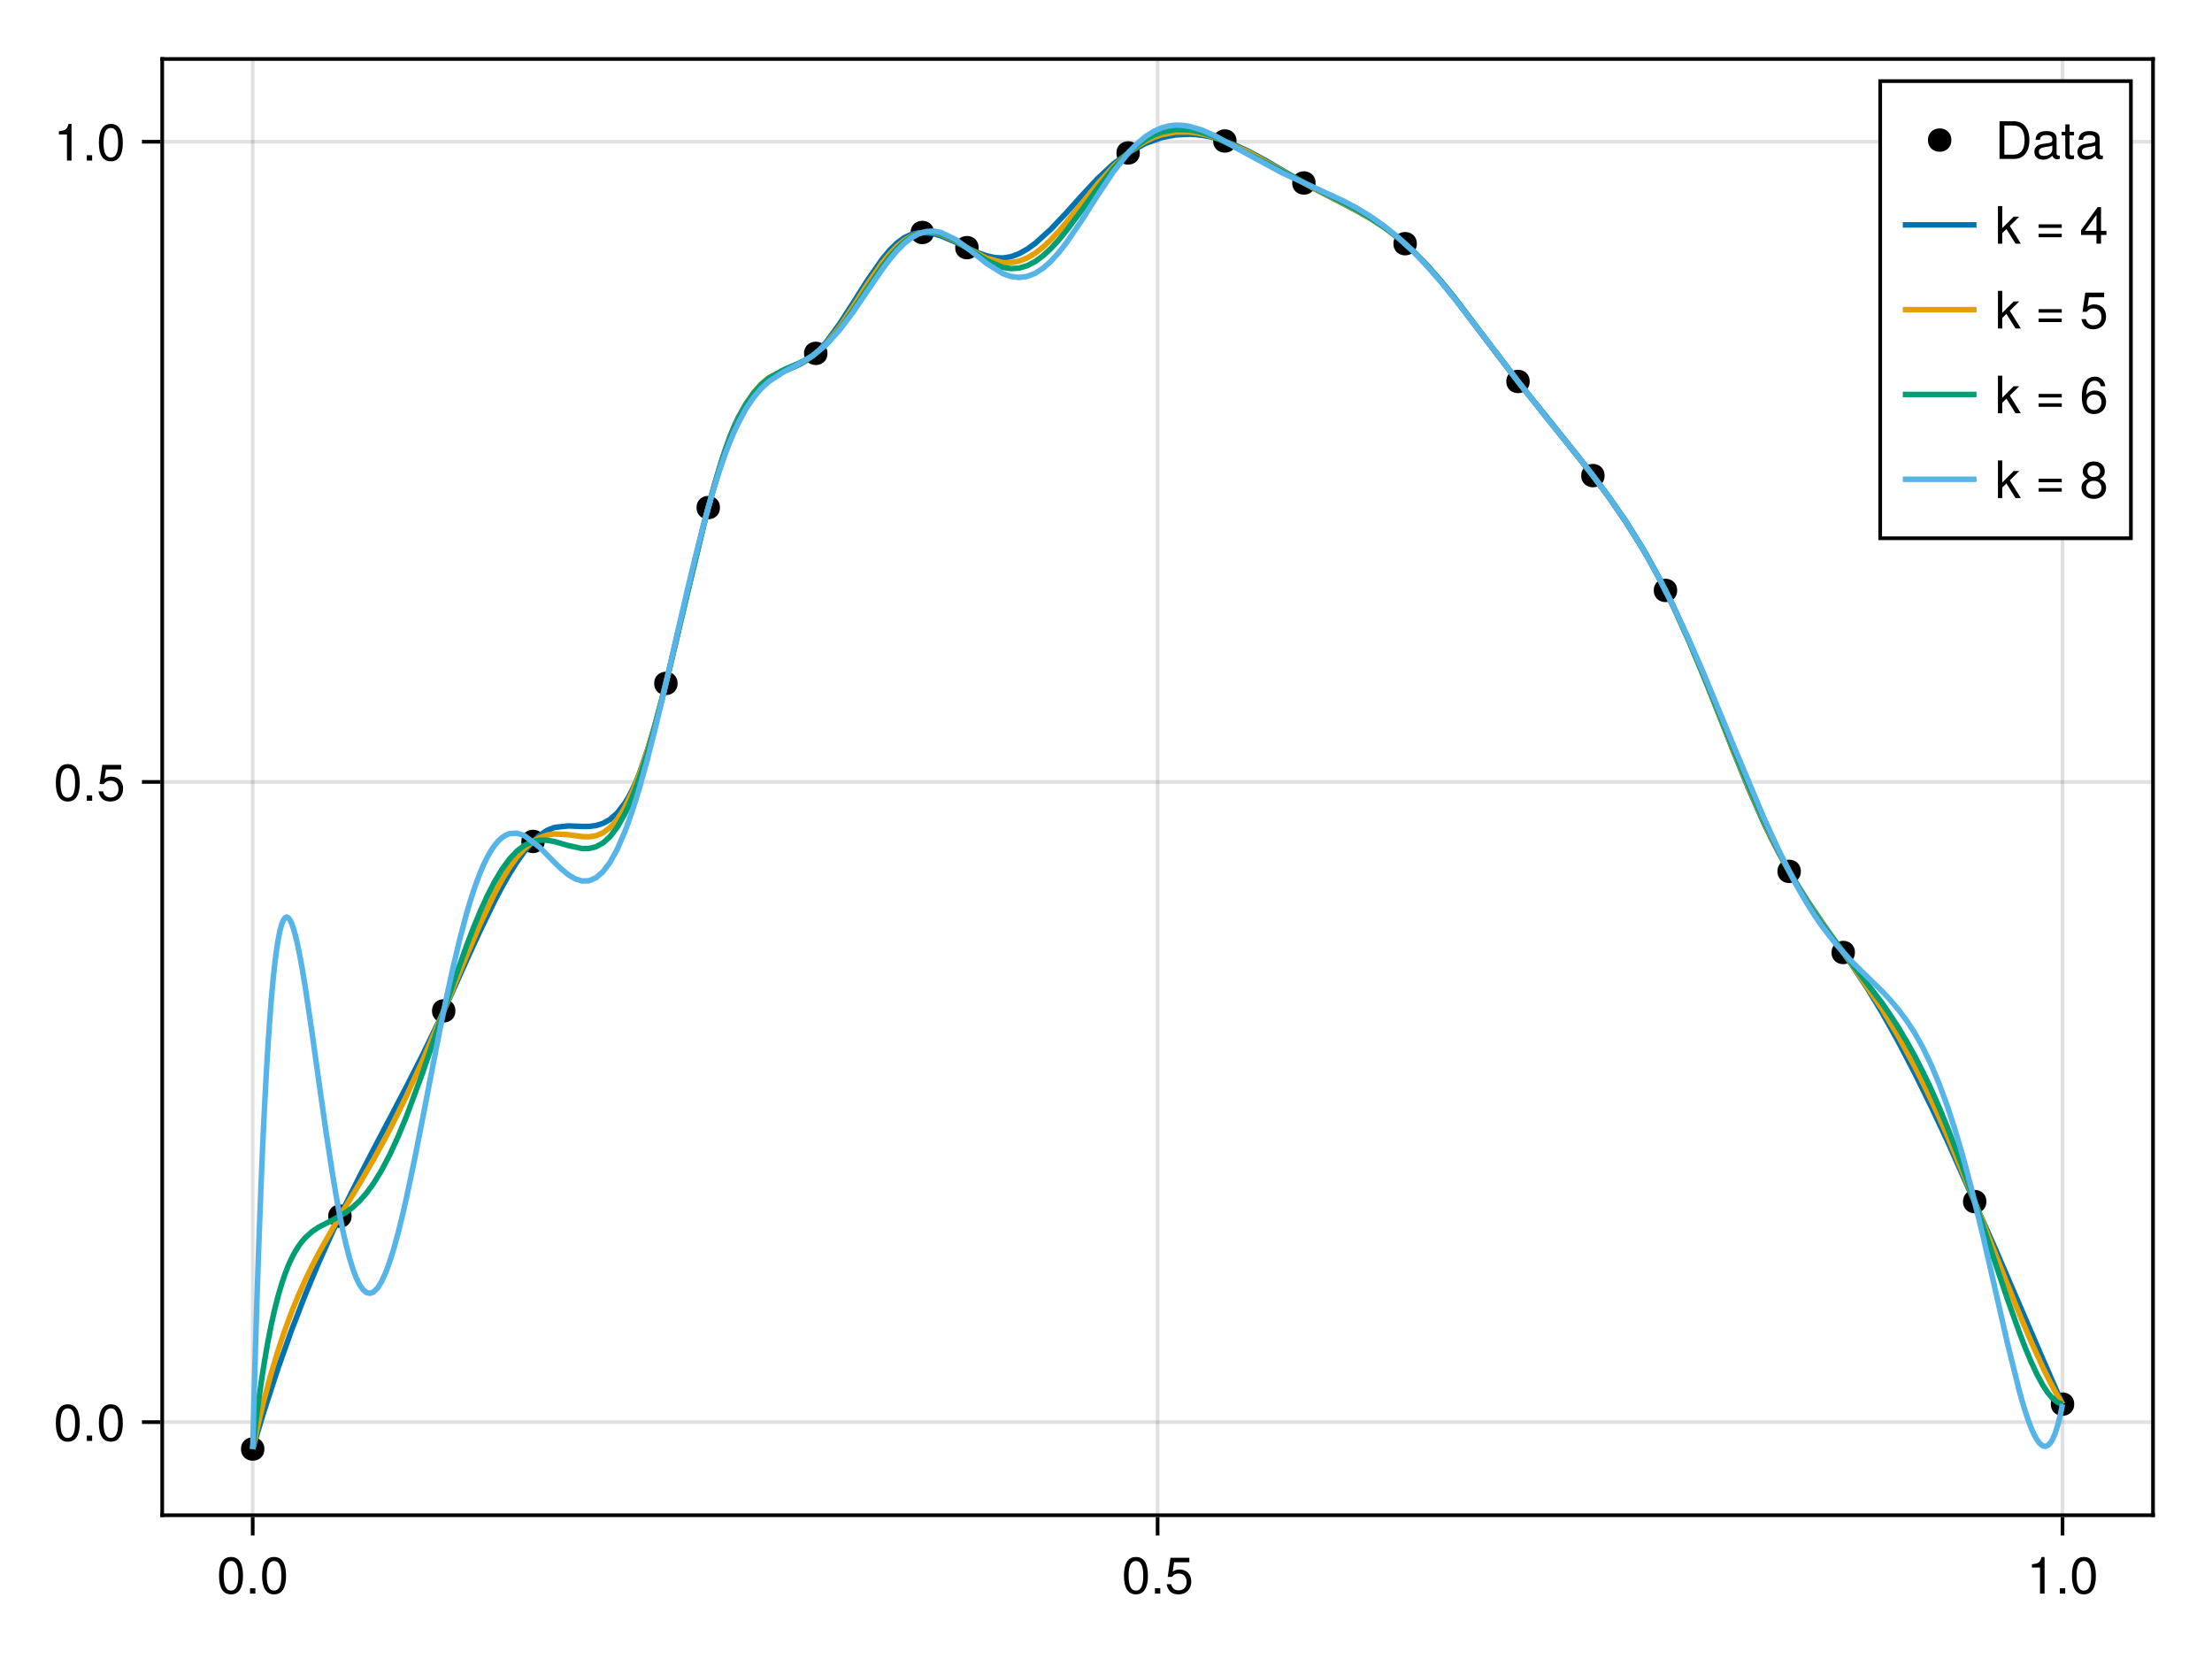<?xml version="1.0" encoding="UTF-8"?>
<svg xmlns="http://www.w3.org/2000/svg" xmlns:xlink="http://www.w3.org/1999/xlink" width="1200" height="900" viewBox="0 0 1200 900">
<defs>
<g>
<g id="glyph-0-0-2367c599">
<path d="M 14.203 -9.547 C 14.203 -3.031 11.906 0.422 7.703 0.422 C 3.438 0.422 1.203 -3.031 1.203 -9.719 C 1.203 -16.375 3.422 -19.859 7.703 -19.859 C 12.016 -19.859 14.203 -16.438 14.203 -9.547 Z M 11.672 -9.766 C 11.672 -15.094 10.359 -17.672 7.703 -17.672 C 5.047 -17.672 3.719 -15.125 3.719 -9.688 C 3.719 -4.25 5.047 -1.625 7.641 -1.625 C 10.391 -1.625 11.672 -4.141 11.672 -9.766 Z M 11.672 -9.766 "/>
</g>
<g id="glyph-1-0-2367c599">
<path d="M 5.344 0 C 5.344 0 2.438 0 2.438 0 C 2.438 0 2.438 -2.906 2.438 -2.906 C 2.438 -2.906 5.344 -2.906 5.344 -2.906 C 5.344 -2.906 5.344 0 5.344 0 Z M 5.344 0 "/>
</g>
<g id="glyph-2-0-2367c599">
<path d="M 14.203 -9.547 C 14.203 -3.031 11.906 0.422 7.703 0.422 C 3.438 0.422 1.203 -3.031 1.203 -9.719 C 1.203 -16.375 3.422 -19.859 7.703 -19.859 C 12.016 -19.859 14.203 -16.438 14.203 -9.547 Z M 11.672 -9.766 C 11.672 -15.094 10.359 -17.672 7.703 -17.672 C 5.047 -17.672 3.719 -15.125 3.719 -9.688 C 3.719 -4.25 5.047 -1.625 7.641 -1.625 C 10.391 -1.625 11.672 -4.141 11.672 -9.766 Z M 11.672 -9.766 "/>
</g>
<g id="glyph-3-0-2367c599">
<path d="M 5.344 0 C 5.344 0 2.438 0 2.438 0 C 2.438 0 2.438 -2.906 2.438 -2.906 C 2.438 -2.906 5.344 -2.906 5.344 -2.906 C 5.344 -2.906 5.344 0 5.344 0 Z M 5.344 0 "/>
</g>
<g id="glyph-3-1-2367c599">
<path d="M 14.359 -6.578 C 14.359 -2.375 11.562 0.422 7.562 0.422 C 4.031 0.422 1.797 -1.141 0.984 -5.094 C 0.984 -5.094 3.438 -5.094 3.438 -5.094 C 4.031 -2.859 5.344 -1.766 7.5 -1.766 C 10.188 -1.766 11.844 -3.391 11.844 -6.25 C 11.844 -9.188 10.156 -10.891 7.5 -10.891 C 5.969 -10.891 5.016 -10.422 3.859 -9.047 C 3.859 -9.047 1.594 -9.047 1.594 -9.047 C 1.594 -9.047 3.078 -19.438 3.078 -19.438 C 3.078 -19.438 13.328 -19.438 13.328 -19.438 C 13.328 -19.438 13.328 -17 13.328 -17 C 13.328 -17 5.062 -17 5.062 -17 C 5.062 -17 4.281 -11.875 4.281 -11.875 C 5.438 -12.719 6.547 -13.078 7.953 -13.078 C 11.766 -13.078 14.359 -10.5 14.359 -6.578 Z M 14.359 -6.578 "/>
</g>
<g id="glyph-3-2-2367c599">
<path d="M 9.719 0 C 9.719 0 7.25 0 7.25 0 C 7.25 0 7.25 -14.141 7.25 -14.141 C 7.25 -14.141 2.859 -14.141 2.859 -14.141 C 2.859 -14.141 2.859 -15.906 2.859 -15.906 C 6.656 -16.375 7.219 -16.797 8.094 -19.859 C 8.094 -19.859 9.719 -19.859 9.719 -19.859 C 9.719 -19.859 9.719 0 9.719 0 Z M 9.719 0 "/>
</g>
<g id="glyph-3-3-2367c599">
<path d="M 14.203 -9.547 C 14.203 -3.031 11.906 0.422 7.703 0.422 C 3.438 0.422 1.203 -3.031 1.203 -9.719 C 1.203 -16.375 3.422 -19.859 7.703 -19.859 C 12.016 -19.859 14.203 -16.438 14.203 -9.547 Z M 11.672 -9.766 C 11.672 -15.094 10.359 -17.672 7.703 -17.672 C 5.047 -17.672 3.719 -15.125 3.719 -9.688 C 3.719 -4.25 5.047 -1.625 7.641 -1.625 C 10.391 -1.625 11.672 -4.141 11.672 -9.766 Z M 11.672 -9.766 "/>
</g>
<g id="glyph-3-4-2367c599">
<path d="M 14.062 0 C 14.062 0 11.172 0 11.172 0 C 11.172 0 6.219 -7.953 6.219 -7.953 C 6.219 -7.953 3.953 -5.719 3.953 -5.719 C 3.953 -5.719 3.953 0 3.953 0 C 3.953 0 1.625 0 1.625 0 C 1.625 0 1.625 -20.406 1.625 -20.406 C 1.625 -20.406 3.953 -20.406 3.953 -20.406 C 3.953 -20.406 3.953 -8.453 3.953 -8.453 C 3.953 -8.453 10.156 -14.672 10.156 -14.672 C 10.156 -14.672 13.156 -14.672 13.156 -14.672 C 13.156 -14.672 8.062 -9.609 8.062 -9.609 C 8.062 -9.609 14.062 0 14.062 0 Z M 14.062 0 "/>
</g>
<g id="glyph-3-5-2367c599">
</g>
<g id="glyph-3-6-2367c599">
<path d="M 14.453 -8.594 C 14.453 -8.594 1.906 -8.594 1.906 -8.594 C 1.906 -8.594 1.906 -10.5 1.906 -10.5 C 1.906 -10.5 14.453 -10.5 14.453 -10.5 C 14.453 -10.5 14.453 -8.594 14.453 -8.594 Z M 14.453 -3.5 C 14.453 -3.5 1.906 -3.5 1.906 -3.5 C 1.906 -3.5 1.906 -5.406 1.906 -5.406 C 1.906 -5.406 14.453 -5.406 14.453 -5.406 C 14.453 -5.406 14.453 -3.5 14.453 -3.5 Z M 14.453 -3.5 "/>
</g>
<g id="glyph-3-7-2367c599">
<path d="M 14.562 -4.766 C 14.562 -4.766 11.625 -4.766 11.625 -4.766 C 11.625 -4.766 11.625 0 11.625 0 C 11.625 0 9.156 0 9.156 0 C 9.156 0 9.156 -4.766 9.156 -4.766 C 9.156 -4.766 0.781 -4.766 0.781 -4.766 C 0.781 -4.766 0.781 -7.359 0.781 -7.359 C 0.781 -7.359 9.797 -19.859 9.797 -19.859 C 9.797 -19.859 11.625 -19.859 11.625 -19.859 C 11.625 -19.859 11.625 -6.969 11.625 -6.969 C 11.625 -6.969 14.562 -6.969 14.562 -6.969 C 14.562 -6.969 14.562 -4.766 14.562 -4.766 Z M 9.156 -6.969 C 9.156 -6.969 9.156 -15.656 9.156 -15.656 C 9.156 -15.656 2.938 -6.969 2.938 -6.969 C 2.938 -6.969 9.156 -6.969 9.156 -6.969 Z M 9.156 -6.969 "/>
</g>
<g id="glyph-3-8-2367c599">
<path d="M 14.359 -6.156 C 14.359 -2.266 11.641 0.422 7.875 0.422 C 3.328 0.422 1.203 -2.859 1.203 -9.047 C 1.203 -15.953 3.703 -19.859 8.312 -19.859 C 11.344 -19.859 13.469 -17.922 13.938 -14.672 C 13.938 -14.672 11.484 -14.672 11.484 -14.672 C 11.094 -16.578 9.891 -17.672 8.141 -17.672 C 5.312 -17.672 3.75 -14.984 3.719 -10.141 C 4.781 -11.594 6.328 -12.344 8.281 -12.344 C 11.844 -12.344 14.359 -9.859 14.359 -6.156 Z M 11.844 -5.969 C 11.844 -8.625 10.359 -10.156 7.984 -10.156 C 5.547 -10.156 3.859 -8.562 3.859 -6.109 C 3.859 -3.562 5.594 -1.766 7.891 -1.766 C 10.156 -1.766 11.844 -3.469 11.844 -5.969 Z M 11.844 -5.969 "/>
</g>
<g id="glyph-4-0-2367c599">
<path d="M 14.203 -9.547 C 14.203 -3.031 11.906 0.422 7.703 0.422 C 3.438 0.422 1.203 -3.031 1.203 -9.719 C 1.203 -16.375 3.422 -19.859 7.703 -19.859 C 12.016 -19.859 14.203 -16.438 14.203 -9.547 Z M 11.672 -9.766 C 11.672 -15.094 10.359 -17.672 7.703 -17.672 C 5.047 -17.672 3.719 -15.125 3.719 -9.688 C 3.719 -4.25 5.047 -1.625 7.641 -1.625 C 10.391 -1.625 11.672 -4.141 11.672 -9.766 Z M 11.672 -9.766 "/>
</g>
<g id="glyph-5-0-2367c599">
<path d="M 5.344 0 C 5.344 0 2.438 0 2.438 0 C 2.438 0 2.438 -2.906 2.438 -2.906 C 2.438 -2.906 5.344 -2.906 5.344 -2.906 C 5.344 -2.906 5.344 0 5.344 0 Z M 5.344 0 "/>
</g>
<g id="glyph-6-0-2367c599">
<path d="M 14.203 -9.547 C 14.203 -3.031 11.906 0.422 7.703 0.422 C 3.438 0.422 1.203 -3.031 1.203 -9.719 C 1.203 -16.375 3.422 -19.859 7.703 -19.859 C 12.016 -19.859 14.203 -16.438 14.203 -9.547 Z M 11.672 -9.766 C 11.672 -15.094 10.359 -17.672 7.703 -17.672 C 5.047 -17.672 3.719 -15.125 3.719 -9.688 C 3.719 -4.25 5.047 -1.625 7.641 -1.625 C 10.391 -1.625 11.672 -4.141 11.672 -9.766 Z M 11.672 -9.766 "/>
</g>
<g id="glyph-6-1-2367c599">
<path d="M 14.359 -6.578 C 14.359 -2.375 11.562 0.422 7.562 0.422 C 4.031 0.422 1.797 -1.141 0.984 -5.094 C 0.984 -5.094 3.438 -5.094 3.438 -5.094 C 4.031 -2.859 5.344 -1.766 7.5 -1.766 C 10.188 -1.766 11.844 -3.391 11.844 -6.25 C 11.844 -9.188 10.156 -10.891 7.5 -10.891 C 5.969 -10.891 5.016 -10.422 3.859 -9.047 C 3.859 -9.047 1.594 -9.047 1.594 -9.047 C 1.594 -9.047 3.078 -19.438 3.078 -19.438 C 3.078 -19.438 13.328 -19.438 13.328 -19.438 C 13.328 -19.438 13.328 -17 13.328 -17 C 13.328 -17 5.062 -17 5.062 -17 C 5.062 -17 4.281 -11.875 4.281 -11.875 C 5.438 -12.719 6.547 -13.078 7.953 -13.078 C 11.766 -13.078 14.359 -10.5 14.359 -6.578 Z M 14.359 -6.578 "/>
</g>
<g id="glyph-7-0-2367c599">
<path d="M 5.344 0 C 5.344 0 2.438 0 2.438 0 C 2.438 0 2.438 -2.906 2.438 -2.906 C 2.438 -2.906 5.344 -2.906 5.344 -2.906 C 5.344 -2.906 5.344 0 5.344 0 Z M 5.344 0 "/>
</g>
<g id="glyph-8-0-2367c599">
<path d="M 9.719 0 C 9.719 0 7.25 0 7.25 0 C 7.25 0 7.25 -14.141 7.25 -14.141 C 7.25 -14.141 2.859 -14.141 2.859 -14.141 C 2.859 -14.141 2.859 -15.906 2.859 -15.906 C 6.656 -16.375 7.219 -16.797 8.094 -19.859 C 8.094 -19.859 9.719 -19.859 9.719 -19.859 C 9.719 -19.859 9.719 0 9.719 0 Z M 9.719 0 "/>
</g>
<g id="glyph-8-1-2367c599">
<path d="M 14.203 -9.547 C 14.203 -3.031 11.906 0.422 7.703 0.422 C 3.438 0.422 1.203 -3.031 1.203 -9.719 C 1.203 -16.375 3.422 -19.859 7.703 -19.859 C 12.016 -19.859 14.203 -16.438 14.203 -9.547 Z M 11.672 -9.766 C 11.672 -15.094 10.359 -17.672 7.703 -17.672 C 5.047 -17.672 3.719 -15.125 3.719 -9.688 C 3.719 -4.25 5.047 -1.625 7.641 -1.625 C 10.391 -1.625 11.672 -4.141 11.672 -9.766 Z M 11.672 -9.766 "/>
</g>
<g id="glyph-9-0-2367c599">
<path d="M 5.344 0 C 5.344 0 2.438 0 2.438 0 C 2.438 0 2.438 -2.906 2.438 -2.906 C 2.438 -2.906 5.344 -2.906 5.344 -2.906 C 5.344 -2.906 5.344 0 5.344 0 Z M 5.344 0 "/>
</g>
<g id="glyph-10-0-2367c599">
<path d="M 18.672 -10.219 C 18.672 -3.859 15.516 0 10.359 0 C 10.359 0 2.484 0 2.484 0 C 2.484 0 2.484 -20.406 2.484 -20.406 C 2.484 -20.406 10.359 -20.406 10.359 -20.406 C 15.547 -20.406 18.672 -16.547 18.672 -10.219 Z M 16.078 -10.188 C 16.078 -15.406 13.938 -18.109 9.906 -18.109 C 9.906 -18.109 5.094 -18.109 5.094 -18.109 C 5.094 -18.109 5.094 -2.297 5.094 -2.297 C 5.094 -2.297 9.906 -2.297 9.906 -2.297 C 13.938 -2.297 16.078 -5.047 16.078 -10.188 Z M 16.078 -10.188 "/>
</g>
<g id="glyph-10-1-2367c599">
<path d="M 14.984 -0.062 C 14.219 0.141 13.859 0.203 13.391 0.203 C 12.234 0.203 11.234 -0.609 10.969 -1.734 C 9.688 -0.359 7.875 0.422 5.984 0.422 C 3.031 0.422 1.172 -1.141 1.172 -3.812 C 1.172 -5.594 2.047 -6.922 3.75 -7.609 C 4.641 -7.984 5.156 -8.094 8.453 -8.516 C 10.297 -8.734 10.891 -9.156 10.891 -10.141 C 10.891 -10.141 10.891 -10.75 10.891 -10.75 C 10.891 -12.156 9.719 -12.938 7.609 -12.938 C 5.438 -12.938 4.375 -12.125 4.172 -10.328 C 4.172 -10.328 1.812 -10.328 1.812 -10.328 C 1.953 -13.719 4.141 -15.094 7.703 -15.094 C 11.312 -15.094 13.219 -13.688 13.219 -11.094 C 13.219 -11.094 13.219 -2.906 13.219 -2.906 C 13.219 -2.188 13.656 -1.766 14.469 -1.766 C 14.609 -1.766 14.734 -1.766 14.984 -1.812 C 14.984 -1.812 14.984 -0.062 14.984 -0.062 Z M 10.891 -5.062 C 10.891 -5.062 10.891 -7.25 10.891 -7.25 C 10.109 -6.891 9.609 -6.781 7.141 -6.438 C 4.641 -6.078 3.609 -5.406 3.609 -3.859 C 3.609 -2.266 4.672 -1.625 6.5 -1.625 C 8.766 -1.625 10.891 -2.969 10.891 -5.062 Z M 10.891 -5.062 "/>
</g>
<g id="glyph-10-2-2367c599">
<path d="M 7.109 0 C 6.328 0.141 5.766 0.203 5.203 0.203 C 3.391 0.203 2.375 -0.641 2.375 -2.125 C 2.375 -2.125 2.375 -12.766 2.375 -12.766 C 2.375 -12.766 0.391 -12.766 0.391 -12.766 C 0.391 -12.766 0.391 -14.672 0.391 -14.672 C 0.391 -14.672 2.375 -14.672 2.375 -14.672 C 2.375 -14.672 2.375 -18.703 2.375 -18.703 C 2.375 -18.703 4.703 -18.703 4.703 -18.703 C 4.703 -18.703 4.703 -14.672 4.703 -14.672 C 4.703 -14.672 7.109 -14.672 7.109 -14.672 C 7.109 -14.672 7.109 -12.766 7.109 -12.766 C 7.109 -12.766 4.703 -12.766 4.703 -12.766 C 4.703 -12.766 4.703 -3.156 4.703 -3.156 C 4.703 -2.125 4.984 -1.844 5.984 -1.844 C 6.438 -1.844 6.797 -1.875 7.109 -1.953 C 7.109 -1.953 7.109 0 7.109 0 Z M 7.109 0 "/>
</g>
<g id="glyph-11-0-2367c599">
<path d="M 14.062 0 C 14.062 0 11.172 0 11.172 0 C 11.172 0 6.219 -7.953 6.219 -7.953 C 6.219 -7.953 3.953 -5.719 3.953 -5.719 C 3.953 -5.719 3.953 0 3.953 0 C 3.953 0 1.625 0 1.625 0 C 1.625 0 1.625 -20.406 1.625 -20.406 C 1.625 -20.406 3.953 -20.406 3.953 -20.406 C 3.953 -20.406 3.953 -8.453 3.953 -8.453 C 3.953 -8.453 10.156 -14.672 10.156 -14.672 C 10.156 -14.672 13.156 -14.672 13.156 -14.672 C 13.156 -14.672 8.062 -9.609 8.062 -9.609 C 8.062 -9.609 14.062 0 14.062 0 Z M 14.062 0 "/>
</g>
<g id="glyph-11-1-2367c599">
</g>
<g id="glyph-11-2-2367c599">
<path d="M 14.453 -8.594 C 14.453 -8.594 1.906 -8.594 1.906 -8.594 C 1.906 -8.594 1.906 -10.5 1.906 -10.5 C 1.906 -10.5 14.453 -10.5 14.453 -10.5 C 14.453 -10.5 14.453 -8.594 14.453 -8.594 Z M 14.453 -3.5 C 14.453 -3.5 1.906 -3.5 1.906 -3.5 C 1.906 -3.5 1.906 -5.406 1.906 -5.406 C 1.906 -5.406 14.453 -5.406 14.453 -5.406 C 14.453 -5.406 14.453 -3.5 14.453 -3.5 Z M 14.453 -3.5 "/>
</g>
<g id="glyph-11-3-2367c599">
<path d="M 14.359 -6.578 C 14.359 -2.375 11.562 0.422 7.562 0.422 C 4.031 0.422 1.797 -1.141 0.984 -5.094 C 0.984 -5.094 3.438 -5.094 3.438 -5.094 C 4.031 -2.859 5.344 -1.766 7.5 -1.766 C 10.188 -1.766 11.844 -3.391 11.844 -6.25 C 11.844 -9.188 10.156 -10.891 7.5 -10.891 C 5.969 -10.891 5.016 -10.422 3.859 -9.047 C 3.859 -9.047 1.594 -9.047 1.594 -9.047 C 1.594 -9.047 3.078 -19.438 3.078 -19.438 C 3.078 -19.438 13.328 -19.438 13.328 -19.438 C 13.328 -19.438 13.328 -17 13.328 -17 C 13.328 -17 5.062 -17 5.062 -17 C 5.062 -17 4.281 -11.875 4.281 -11.875 C 5.438 -12.719 6.547 -13.078 7.953 -13.078 C 11.766 -13.078 14.359 -10.5 14.359 -6.578 Z M 14.359 -6.578 "/>
</g>
<g id="glyph-12-0-2367c599">
<path d="M 14.062 0 C 14.062 0 11.172 0 11.172 0 C 11.172 0 6.219 -7.953 6.219 -7.953 C 6.219 -7.953 3.953 -5.719 3.953 -5.719 C 3.953 -5.719 3.953 0 3.953 0 C 3.953 0 1.625 0 1.625 0 C 1.625 0 1.625 -20.406 1.625 -20.406 C 1.625 -20.406 3.953 -20.406 3.953 -20.406 C 3.953 -20.406 3.953 -8.453 3.953 -8.453 C 3.953 -8.453 10.156 -14.672 10.156 -14.672 C 10.156 -14.672 13.156 -14.672 13.156 -14.672 C 13.156 -14.672 8.062 -9.609 8.062 -9.609 C 8.062 -9.609 14.062 0 14.062 0 Z M 14.062 0 "/>
</g>
<g id="glyph-12-1-2367c599">
</g>
<g id="glyph-12-2-2367c599">
<path d="M 14.453 -8.594 C 14.453 -8.594 1.906 -8.594 1.906 -8.594 C 1.906 -8.594 1.906 -10.5 1.906 -10.5 C 1.906 -10.5 14.453 -10.5 14.453 -10.5 C 14.453 -10.5 14.453 -8.594 14.453 -8.594 Z M 14.453 -3.5 C 14.453 -3.5 1.906 -3.5 1.906 -3.5 C 1.906 -3.5 1.906 -5.406 1.906 -5.406 C 1.906 -5.406 14.453 -5.406 14.453 -5.406 C 14.453 -5.406 14.453 -3.5 14.453 -3.5 Z M 14.453 -3.5 "/>
</g>
<g id="glyph-12-3-2367c599">
<path d="M 14.359 -5.594 C 14.359 -1.984 11.625 0.422 7.703 0.422 C 3.781 0.422 1.031 -1.984 1.031 -5.625 C 1.031 -7.812 2.156 -9.359 4.422 -10.438 C 2.406 -11.703 1.734 -12.719 1.734 -14.562 C 1.734 -17.672 4.203 -19.859 7.703 -19.859 C 11.234 -19.859 13.656 -17.672 13.656 -14.562 C 13.656 -12.688 12.984 -11.672 10.953 -10.438 C 13.25 -9.359 14.359 -7.812 14.359 -5.594 Z M 11.141 -14.5 C 11.141 -16.438 9.797 -17.672 7.703 -17.672 C 5.625 -17.672 4.25 -16.438 4.25 -14.531 C 4.25 -12.656 5.625 -11.422 7.703 -11.422 C 9.766 -11.422 11.141 -12.656 11.141 -14.5 Z M 11.844 -5.578 C 11.844 -7.891 10.156 -9.359 7.703 -9.359 C 5.234 -9.359 3.562 -7.891 3.562 -5.578 C 3.562 -3.25 5.234 -1.766 7.641 -1.766 C 10.156 -1.766 11.844 -3.219 11.844 -5.578 Z M 11.844 -5.578 "/>
</g>
</g>
</defs>
<rect x="-120" y="-90" width="1440" height="1080" fill="rgb(100%, 100%, 100%)" fill-opacity="1"/>
<path fill-rule="nonzero" fill="rgb(100%, 100%, 100%)" fill-opacity="1" d="M 88 822 L 1168 822 L 1168 32 L 88 32 Z M 88 822 "/>
<path fill="none" stroke-width="1" stroke-linecap="butt" stroke-linejoin="miter" stroke="rgb(0%, 0%, 0%)" stroke-opacity="0.12" stroke-miterlimit="2" d="M 68.545 411 L 68.545 16 " transform="matrix(2, 0, 0, 2, 0, 0)"/>
<path fill="none" stroke-width="1" stroke-linecap="butt" stroke-linejoin="miter" stroke="rgb(0%, 0%, 0%)" stroke-opacity="0.12" stroke-miterlimit="2" d="M 314 411 L 314 16 " transform="matrix(2, 0, 0, 2, 0, 0)"/>
<path fill="none" stroke-width="1" stroke-linecap="butt" stroke-linejoin="miter" stroke="rgb(0%, 0%, 0%)" stroke-opacity="0.12" stroke-miterlimit="2" d="M 559.455 411 L 559.455 16 " transform="matrix(2, 0, 0, 2, 0, 0)"/>
<path fill="none" stroke-width="1" stroke-linecap="butt" stroke-linejoin="miter" stroke="rgb(0%, 0%, 0%)" stroke-opacity="0.12" stroke-miterlimit="2" d="M 44 385.746 L 584 385.746 " transform="matrix(2, 0, 0, 2, 0, 0)"/>
<path fill="none" stroke-width="1" stroke-linecap="butt" stroke-linejoin="miter" stroke="rgb(0%, 0%, 0%)" stroke-opacity="0.12" stroke-miterlimit="2" d="M 44 212.096 L 584 212.096 " transform="matrix(2, 0, 0, 2, 0, 0)"/>
<path fill="none" stroke-width="1" stroke-linecap="butt" stroke-linejoin="miter" stroke="rgb(0%, 0%, 0%)" stroke-opacity="0.12" stroke-miterlimit="2" d="M 44 38.445 L 584 38.445 " transform="matrix(2, 0, 0, 2, 0, 0)"/>
<g fill="rgb(0%, 0%, 0%)" fill-opacity="1">
<use xlink:href="#glyph-0-0-2367c599" x="117.631" y="864.516"/>
</g>
<g fill="rgb(0%, 0%, 0%)" fill-opacity="1">
<use xlink:href="#glyph-1-0-2367c599" x="133.199" y="864.516"/>
</g>
<g fill="rgb(0%, 0%, 0%)" fill-opacity="1">
<use xlink:href="#glyph-0-0-2367c599" x="140.983" y="864.516"/>
</g>
<g fill="rgb(0%, 0%, 0%)" fill-opacity="1">
<use xlink:href="#glyph-2-0-2367c599" x="608.54" y="864.516"/>
</g>
<g fill="rgb(0%, 0%, 0%)" fill-opacity="1">
<use xlink:href="#glyph-3-0-2367c599" x="624.108" y="864.516"/>
</g>
<g fill="rgb(0%, 0%, 0%)" fill-opacity="1">
<use xlink:href="#glyph-3-1-2367c599" x="631.892" y="864.516"/>
</g>
<g fill="rgb(0%, 0%, 0%)" fill-opacity="1">
<use xlink:href="#glyph-3-2-2367c599" x="1099.449" y="864.516"/>
</g>
<g fill="rgb(0%, 0%, 0%)" fill-opacity="1">
<use xlink:href="#glyph-3-0-2367c599" x="1115.017" y="864.516"/>
</g>
<g fill="rgb(0%, 0%, 0%)" fill-opacity="1">
<use xlink:href="#glyph-3-3-2367c599" x="1122.801" y="864.516"/>
</g>
<g fill="rgb(0%, 0%, 0%)" fill-opacity="1">
<use xlink:href="#glyph-4-0-2367c599" x="29.08" y="781.697"/>
</g>
<g fill="rgb(0%, 0%, 0%)" fill-opacity="1">
<use xlink:href="#glyph-5-0-2367c599" x="44.648" y="781.697"/>
</g>
<g fill="rgb(0%, 0%, 0%)" fill-opacity="1">
<use xlink:href="#glyph-4-0-2367c599" x="52.432" y="781.697"/>
</g>
<g fill="rgb(0%, 0%, 0%)" fill-opacity="1">
<use xlink:href="#glyph-6-0-2367c599" x="29.08" y="434.396"/>
</g>
<g fill="rgb(0%, 0%, 0%)" fill-opacity="1">
<use xlink:href="#glyph-7-0-2367c599" x="44.648" y="434.396"/>
</g>
<g fill="rgb(0%, 0%, 0%)" fill-opacity="1">
<use xlink:href="#glyph-6-1-2367c599" x="52.432" y="434.396"/>
</g>
<g fill="rgb(0%, 0%, 0%)" fill-opacity="1">
<use xlink:href="#glyph-8-0-2367c599" x="29.08" y="87.095"/>
</g>
<g fill="rgb(0%, 0%, 0%)" fill-opacity="1">
<use xlink:href="#glyph-9-0-2367c599" x="44.648" y="87.095"/>
</g>
<g fill="rgb(0%, 0%, 0%)" fill-opacity="1">
<use xlink:href="#glyph-8-1-2367c599" x="52.432" y="87.095"/>
</g>
<path fill-rule="nonzero" fill="rgb(0%, 0%, 0%)" fill-opacity="1" d="M 143.438 786.09 C 143.438 777.633 130.746 777.633 130.746 786.09 C 130.746 794.551 143.438 794.551 143.438 786.09 Z M 143.438 786.09 "/>
<path fill-rule="nonzero" fill="rgb(0%, 0%, 0%)" fill-opacity="1" d="M 190.746 659.766 C 190.746 651.305 178.059 651.305 178.059 659.766 C 178.059 668.223 190.746 668.223 190.746 659.766 Z M 190.746 659.766 "/>
<path fill-rule="nonzero" fill="rgb(0%, 0%, 0%)" fill-opacity="1" d="M 247.051 548.398 C 247.051 539.938 234.363 539.938 234.363 548.398 C 234.363 556.859 247.051 556.859 247.051 548.398 Z M 247.051 548.398 "/>
<path fill-rule="nonzero" fill="rgb(0%, 0%, 0%)" fill-opacity="1" d="M 295.52 456.473 C 295.52 448.012 282.828 448.012 282.828 456.473 C 282.828 464.934 295.52 464.934 295.52 456.473 Z M 295.52 456.473 "/>
<path fill-rule="nonzero" fill="rgb(0%, 0%, 0%)" fill-opacity="1" d="M 367.59 370.742 C 367.59 362.285 354.898 362.285 354.898 370.742 C 354.898 379.203 367.59 379.203 367.59 370.742 Z M 367.59 370.742 "/>
<path fill-rule="nonzero" fill="rgb(0%, 0%, 0%)" fill-opacity="1" d="M 390.566 275.363 C 390.566 266.906 377.879 266.906 377.879 275.363 C 377.879 283.824 390.566 283.824 390.566 275.363 Z M 390.566 275.363 "/>
<path fill-rule="nonzero" fill="rgb(0%, 0%, 0%)" fill-opacity="1" d="M 448.883 191.699 C 448.883 183.242 436.191 183.242 436.191 191.699 C 436.191 200.16 448.883 200.16 448.883 191.699 Z M 448.883 191.699 "/>
<path fill-rule="nonzero" fill="rgb(0%, 0%, 0%)" fill-opacity="1" d="M 506.691 126.117 C 506.691 117.656 494 117.656 494 126.117 C 494 134.574 506.691 134.574 506.691 126.117 Z M 506.691 126.117 "/>
<path fill-rule="nonzero" fill="rgb(0%, 0%, 0%)" fill-opacity="1" d="M 530.895 134.355 C 530.895 125.895 518.203 125.895 518.203 134.355 C 518.203 142.812 530.895 142.812 530.895 134.355 Z M 530.895 134.355 "/>
<path fill-rule="nonzero" fill="rgb(0%, 0%, 0%)" fill-opacity="1" d="M 618.359 82.973 C 618.359 74.512 605.668 74.512 605.668 82.973 C 605.668 91.43 618.359 91.43 618.359 82.973 Z M 618.359 82.973 "/>
<path fill-rule="nonzero" fill="rgb(0%, 0%, 0%)" fill-opacity="1" d="M 670.809 76.484 C 670.809 68.027 658.121 68.027 658.121 76.484 C 658.121 84.945 670.809 84.945 670.809 76.484 Z M 670.809 76.484 "/>
<path fill-rule="nonzero" fill="rgb(0%, 0%, 0%)" fill-opacity="1" d="M 713.691 99.262 C 713.691 90.805 701.004 90.805 701.004 99.262 C 701.004 107.723 713.691 107.723 713.691 99.262 Z M 713.691 99.262 "/>
<path fill-rule="nonzero" fill="rgb(0%, 0%, 0%)" fill-opacity="1" d="M 768.617 132.203 C 768.617 123.742 755.93 123.742 755.93 132.203 C 755.93 140.664 768.617 140.664 768.617 132.203 Z M 768.617 132.203 "/>
<path fill-rule="nonzero" fill="rgb(0%, 0%, 0%)" fill-opacity="1" d="M 829.848 206.941 C 829.848 198.48 817.16 198.48 817.16 206.941 C 817.16 215.402 829.848 215.402 829.848 206.941 Z M 829.848 206.941 "/>
<path fill-rule="nonzero" fill="rgb(0%, 0%, 0%)" fill-opacity="1" d="M 870.488 258.012 C 870.488 249.551 857.801 249.551 857.801 258.012 C 857.801 266.473 870.488 266.473 870.488 258.012 Z M 870.488 258.012 "/>
<path fill-rule="nonzero" fill="rgb(0%, 0%, 0%)" fill-opacity="1" d="M 909.855 320.301 C 909.855 311.844 897.164 311.844 897.164 320.301 C 897.164 328.762 909.855 328.762 909.855 320.301 Z M 909.855 320.301 "/>
<path fill-rule="nonzero" fill="rgb(0%, 0%, 0%)" fill-opacity="1" d="M 976.953 472.715 C 976.953 464.254 964.262 464.254 964.262 472.715 C 964.262 481.172 976.953 481.172 976.953 472.715 Z M 976.953 472.715 "/>
<path fill-rule="nonzero" fill="rgb(0%, 0%, 0%)" fill-opacity="1" d="M 1006.289 516.73 C 1006.289 508.27 993.598 508.27 993.598 516.73 C 993.598 525.191 1006.289 525.191 1006.289 516.73 Z M 1006.289 516.73 "/>
<path fill-rule="nonzero" fill="rgb(0%, 0%, 0%)" fill-opacity="1" d="M 1077.609 651.852 C 1077.609 643.391 1064.922 643.391 1064.922 651.852 C 1064.922 660.309 1077.609 660.309 1077.609 651.852 Z M 1077.609 651.852 "/>
<path fill-rule="nonzero" fill="rgb(0%, 0%, 0%)" fill-opacity="1" d="M 1125.254 761.742 C 1125.254 753.281 1112.562 753.281 1112.562 761.742 C 1112.562 770.203 1125.254 770.203 1125.254 761.742 Z M 1125.254 761.742 "/>
<path fill="none" stroke-width="1.5" stroke-linecap="butt" stroke-linejoin="miter" stroke="rgb(0%, 44.706%, 69.804%)" stroke-opacity="1" stroke-miterlimit="2" d="M 68.545 393.045 L 69.344 390.299 L 70.143 387.605 L 70.943 384.965 L 71.742 382.377 L 75.436 371.047 L 79.129 360.674 L 82.824 351.139 L 86.518 342.322 L 90.211 334.104 L 93.906 326.361 L 97.6 318.979 L 101.295 311.834 L 105.734 303.391 L 110.174 294.91 L 114.613 286.182 L 119.055 277 L 122.809 268.801 L 126.562 260.449 L 130.316 252.26 L 134.07 244.551 L 136.107 240.68 L 138.146 237.096 L 140.186 233.85 L 142.225 230.992 L 144.264 228.576 L 146.303 226.65 L 148.342 225.268 L 150.381 224.451 L 154.141 224.025 L 157.898 224.176 L 159.779 224.162 L 161.658 223.926 L 163.539 223.346 L 165.418 222.301 L 167.434 220.523 L 169.449 217.922 L 170.457 216.264 L 171.463 214.344 L 172.471 212.143 L 173.479 209.648 L 175.494 203.854 L 177.51 197.137 L 179.525 189.68 L 181.539 181.666 L 186.209 161.955 L 190.879 142.492 L 192.047 137.932 L 193.215 133.562 L 194.381 129.422 L 195.549 125.543 L 196.717 121.965 L 197.883 118.721 L 199.051 115.838 L 200.219 113.305 L 202.293 109.576 L 204.369 106.705 L 206.443 104.539 L 208.518 102.924 L 212.668 100.723 L 216.818 98.867 L 218.637 97.844 L 220.457 96.547 L 222.277 94.873 L 224.096 92.824 L 227.734 87.863 L 231.375 82.227 L 235.342 75.967 L 239.309 70.297 L 241.293 67.908 L 243.277 65.941 L 245.26 64.482 L 247.244 63.564 L 249.24 63.119 L 251.236 63.088 L 253.23 63.398 L 255.227 63.98 L 259.217 65.682 L 263.209 67.625 L 265.416 68.598 L 267.621 69.379 L 269.828 69.873 L 272.035 69.984 L 274.24 69.627 L 276.447 68.797 L 278.652 67.555 L 280.859 65.959 L 285.059 62.162 L 289.256 57.717 L 293.455 53.031 L 297.654 48.52 L 302.02 44.447 L 306.385 41.242 L 310.75 38.881 L 315.115 37.324 L 318.791 36.609 L 322.465 36.414 L 324.303 36.504 L 326.141 36.715 L 327.979 37.043 L 329.814 37.488 L 334.303 39.029 L 338.789 41.098 L 343.275 43.527 L 347.762 46.152 L 355.982 50.92 L 364.201 55.168 L 367.998 57.158 L 371.793 59.322 L 375.59 61.773 L 379.385 64.621 L 383.23 68.025 L 387.076 71.99 L 390.92 76.416 L 394.766 81.188 L 403.385 92.545 L 412.002 103.787 L 419.812 113.502 L 427.623 123.246 L 432.094 129.033 L 436.564 135.109 L 441.035 141.637 L 445.506 148.785 L 447.576 152.355 L 449.646 156.111 L 451.715 160.074 L 453.785 164.258 L 457.924 173.355 L 462.064 183.316 L 466.146 193.598 L 470.227 203.93 L 474.309 213.914 L 478.389 223.146 L 480.371 227.242 L 482.352 231.074 L 484.332 234.672 L 486.314 238.064 L 490.277 244.361 L 494.238 250.207 L 498.301 255.988 L 502.363 261.818 L 506.426 267.957 L 510.488 274.633 L 514.938 282.58 L 519.389 291.113 L 523.838 300.15 L 528.289 309.609 L 541.219 338.734 L 554.148 368.756 L 556.803 374.846 L 559.455 380.871 " transform="matrix(2, 0, 0, 2, 0, 0)"/>
<path fill="none" stroke-width="1.5" stroke-linecap="butt" stroke-linejoin="miter" stroke="rgb(90.196%, 62.353%, 0%)" stroke-opacity="1" stroke-miterlimit="2" d="M 68.545 393.045 L 68.945 391.174 L 69.344 389.348 L 69.744 387.564 L 70.143 385.824 L 70.543 384.123 L 70.943 382.465 L 71.342 380.844 L 71.742 379.262 L 73.588 372.42 L 75.436 366.285 L 77.283 360.771 L 79.129 355.797 L 80.977 351.281 L 82.824 347.154 L 84.67 343.348 L 86.518 339.797 L 90.211 333.234 L 93.906 327.055 L 97.6 320.918 L 101.295 314.562 L 105.734 306.379 L 110.174 297.432 L 114.613 287.701 L 119.055 277.322 L 122.809 268.25 L 126.562 259.186 L 130.316 250.471 L 134.07 242.533 L 136.107 238.723 L 138.146 235.367 L 140.186 232.521 L 142.225 230.219 L 144.264 228.465 L 146.303 227.242 L 148.342 226.51 L 150.381 226.199 L 154.141 226.406 L 157.898 226.928 L 159.779 226.979 L 161.658 226.686 L 163.539 225.9 L 165.418 224.502 L 166.426 223.467 L 167.434 222.219 L 168.441 220.748 L 169.449 219.049 L 171.463 214.949 L 173.479 209.914 L 175.494 203.979 L 177.51 197.209 L 179.525 189.713 L 181.539 181.629 L 186.209 161.703 L 190.879 142.373 L 192.047 137.924 L 193.215 133.688 L 194.381 129.684 L 195.549 125.934 L 196.717 122.449 L 197.883 119.24 L 199.051 116.316 L 200.219 113.678 L 202.293 109.686 L 204.369 106.547 L 206.443 104.186 L 208.518 102.48 L 212.668 100.365 L 216.818 98.652 L 218.637 97.686 L 220.457 96.479 L 222.277 94.986 L 224.096 93.186 L 227.734 88.682 L 231.375 83.248 L 235.342 76.996 L 239.309 71.299 L 241.293 68.879 L 243.277 66.832 L 245.26 65.199 L 247.244 64.004 L 249.24 63.256 L 251.236 62.949 L 253.23 63.061 L 255.227 63.545 L 259.217 65.371 L 263.209 67.734 L 267.621 70.033 L 272.035 71.227 L 274.24 71.24 L 276.447 70.818 L 278.652 69.945 L 280.859 68.631 L 282.959 66.996 L 285.059 65.027 L 287.158 62.779 L 289.256 60.324 L 293.455 55.115 L 297.654 49.963 L 302.02 45.135 L 306.385 41.184 L 308.568 39.604 L 310.75 38.303 L 312.934 37.283 L 315.115 36.535 L 318.791 35.848 L 322.465 35.811 L 324.303 36.01 L 326.141 36.34 L 327.979 36.793 L 329.814 37.354 L 338.789 41.32 L 347.762 46.338 L 355.982 50.865 L 364.201 55.094 L 367.998 57.082 L 371.793 59.244 L 375.59 61.717 L 379.385 64.607 L 383.23 68.021 L 387.076 71.938 L 390.92 76.318 L 394.766 81.078 L 403.385 92.443 L 412.002 103.793 L 419.812 113.65 L 427.623 123.336 L 432.094 129.033 L 436.564 135.027 L 441.035 141.496 L 445.506 148.641 L 447.576 152.236 L 449.646 156.045 L 451.715 160.072 L 453.785 164.322 L 457.924 173.463 L 462.064 183.32 L 466.146 193.482 L 470.227 203.705 L 474.309 213.57 L 478.389 222.766 L 480.371 226.928 L 482.352 230.875 L 484.332 234.607 L 486.314 238.127 L 490.277 244.584 L 494.238 250.43 L 502.363 261.67 L 510.488 273.68 L 514.938 281.119 L 519.389 289.342 L 521.613 293.766 L 523.838 298.395 L 526.064 303.227 L 528.289 308.246 L 534.754 323.738 L 541.219 340.053 L 544.451 348.232 L 547.684 356.232 L 550.916 363.879 L 554.148 370.979 L 555.475 373.684 L 556.803 376.246 L 558.129 378.646 L 559.455 380.871 " transform="matrix(2, 0, 0, 2, 0, 0)"/>
<path fill="none" stroke-width="1.5" stroke-linecap="butt" stroke-linejoin="miter" stroke="rgb(0%, 61.961%, 45.098%)" stroke-opacity="1" stroke-miterlimit="2" d="M 68.545 393.045 L 69.344 386.223 L 70.143 380.01 L 70.943 374.367 L 71.742 369.256 L 72.664 363.965 L 73.588 359.283 L 74.512 355.158 L 75.436 351.539 L 76.359 348.383 L 77.283 345.643 L 78.207 343.275 L 79.129 341.242 L 80.053 339.504 L 80.977 338.025 L 81.9 336.771 L 82.824 335.711 L 84.67 334.049 L 86.518 332.82 L 90.211 330.928 L 93.906 328.824 L 95.752 327.422 L 97.6 325.688 L 99.447 323.568 L 101.295 321.035 L 103.514 317.42 L 105.734 313.186 L 107.953 308.365 L 110.174 303.014 L 114.613 291.039 L 119.055 278.055 L 122.809 266.99 L 126.562 256.482 L 128.439 251.615 L 130.316 247.094 L 132.193 242.977 L 134.07 239.311 L 136.107 235.883 L 138.146 233.068 L 140.186 230.881 L 142.225 229.314 L 144.264 228.34 L 146.303 227.9 L 148.342 227.914 L 150.381 228.27 L 154.141 229.354 L 157.898 230.162 L 159.779 230.145 L 161.658 229.682 L 163.539 228.66 L 165.418 226.982 L 167.434 224.363 L 169.449 220.83 L 170.457 218.709 L 171.463 216.35 L 172.471 213.756 L 173.479 210.932 L 175.494 204.629 L 177.51 197.543 L 179.525 189.805 L 181.539 181.574 L 186.209 161.625 L 190.879 142.367 L 192.047 137.924 L 193.215 133.689 L 194.381 129.689 L 195.549 125.945 L 196.717 122.473 L 197.883 119.281 L 199.051 116.381 L 200.219 113.771 L 202.293 109.828 L 204.369 106.723 L 206.443 104.352 L 208.518 102.586 L 212.668 100.258 L 216.818 98.467 L 218.637 97.547 L 220.457 96.428 L 222.277 95.057 L 224.096 93.404 L 227.734 89.254 L 231.375 84.186 L 235.342 78.148 L 239.309 72.32 L 241.293 69.73 L 243.277 67.477 L 245.26 65.627 L 247.244 64.234 L 249.24 63.318 L 251.236 62.889 L 253.23 62.918 L 255.227 63.361 L 259.217 65.217 L 263.209 67.812 L 267.621 70.65 L 272.035 72.529 L 274.24 72.865 L 276.447 72.719 L 278.652 72.061 L 280.859 70.896 L 282.959 69.344 L 285.059 67.398 L 287.158 65.119 L 289.256 62.572 L 293.455 56.969 L 297.654 51.213 L 302.02 45.691 L 306.385 41.137 L 308.568 39.316 L 310.75 37.824 L 312.934 36.666 L 315.115 35.834 L 318.791 35.133 L 322.465 35.221 L 324.303 35.518 L 326.141 35.961 L 327.979 36.531 L 329.814 37.211 L 347.762 46.51 L 364.201 54.883 L 367.998 56.889 L 371.793 59.109 L 375.59 61.648 L 379.385 64.59 L 383.23 68.037 L 387.076 71.965 L 390.92 76.328 L 394.766 81.047 L 412.002 103.797 L 427.623 123.389 L 432.094 129.033 L 436.564 134.975 L 441.035 141.428 L 445.506 148.604 L 449.646 156.043 L 453.785 164.312 L 457.924 173.391 L 462.064 183.135 L 466.146 193.145 L 470.227 203.242 L 474.309 213.1 L 478.389 222.414 L 482.352 230.717 L 486.314 238.18 L 490.277 244.811 L 494.238 250.717 L 502.363 261.398 L 510.488 272.053 L 512.713 275.287 L 514.938 278.744 L 517.162 282.465 L 519.389 286.482 L 521.613 290.824 L 523.838 295.51 L 526.064 300.547 L 528.289 305.934 L 531.521 314.352 L 534.754 323.383 L 537.986 332.867 L 541.219 342.57 L 544.451 352.172 L 547.684 361.268 L 549.301 365.469 L 550.916 369.346 L 552.533 372.814 L 554.148 375.793 L 555.475 377.801 L 556.803 379.357 L 558.129 380.402 L 559.455 380.871 " transform="matrix(2, 0, 0, 2, 0, 0)"/>
<path fill="none" stroke-width="1.5" stroke-linecap="butt" stroke-linejoin="miter" stroke="rgb(33.725%, 70.588%, 91.373%)" stroke-opacity="1" stroke-miterlimit="2" d="M 68.545 393.045 L 68.945 378.02 L 69.344 364.07 L 69.545 357.484 L 69.744 351.15 L 69.943 345.064 L 70.143 339.217 L 70.543 328.227 L 70.943 318.135 L 71.143 313.412 L 71.342 308.9 L 71.441 306.721 L 71.541 304.592 L 71.643 302.514 L 71.742 300.484 L 72.203 291.727 L 72.664 283.953 L 73.127 277.107 L 73.588 271.137 L 74.051 265.986 L 74.512 261.609 L 74.975 257.955 L 75.436 254.979 L 75.896 252.635 L 76.359 250.881 L 76.82 249.674 L 77.283 248.977 L 77.744 248.75 L 78.207 248.957 L 78.668 249.562 L 79.129 250.535 L 79.592 251.84 L 80.053 253.445 L 80.516 255.326 L 80.977 257.453 L 81.9 262.334 L 82.824 267.891 L 84.67 280.332 L 86.518 293.545 L 88.365 306.551 L 90.211 318.602 L 91.135 324.09 L 92.059 329.145 L 92.982 333.723 L 93.906 337.791 L 94.83 341.326 L 95.752 344.311 L 96.676 346.73 L 97.6 348.584 L 98.523 349.875 L 99.447 350.609 L 100.371 350.797 L 101.295 350.457 L 102.404 349.377 L 103.514 347.604 L 104.623 345.182 L 105.734 342.164 L 106.844 338.605 L 107.953 334.562 L 109.064 330.096 L 110.174 325.266 L 112.395 314.756 L 114.613 303.514 L 116.834 291.998 L 119.055 280.633 L 120.932 271.416 L 122.809 262.766 L 124.686 254.844 L 126.562 247.779 L 127.5 244.598 L 128.439 241.664 L 129.377 238.98 L 130.316 236.557 L 131.254 234.389 L 132.193 232.482 L 133.131 230.83 L 134.07 229.434 L 135.088 228.197 L 136.107 227.242 L 137.127 226.559 L 138.146 226.133 L 140.186 225.988 L 142.225 226.66 L 146.303 229.758 L 150.381 233.898 L 152.26 235.713 L 154.141 237.254 L 156.02 238.383 L 157.898 238.969 L 159.779 238.902 L 161.658 238.088 L 163.539 236.461 L 165.418 233.973 L 167.434 230.326 L 169.449 225.68 L 170.457 222.994 L 171.463 220.076 L 172.471 216.939 L 173.479 213.594 L 175.494 206.338 L 177.51 198.447 L 179.525 190.074 L 181.539 181.393 L 183.875 171.18 L 186.209 161.07 L 188.545 151.33 L 190.879 142.193 L 192.047 137.914 L 193.215 133.857 L 194.381 130.037 L 195.549 126.467 L 196.717 123.156 L 197.883 120.109 L 199.051 117.328 L 200.219 114.811 L 202.293 110.961 L 204.369 107.857 L 206.443 105.412 L 208.518 103.508 L 212.668 100.799 L 216.818 98.645 L 220.457 96.438 L 224.096 93.451 L 227.734 89.498 L 231.375 84.674 L 235.342 78.834 L 239.309 73.043 L 241.293 70.4 L 243.277 68.045 L 245.26 66.057 L 247.244 64.496 L 249.24 63.4 L 251.236 62.801 L 253.23 62.695 L 255.227 63.057 L 259.217 64.965 L 263.209 67.924 L 267.621 71.463 L 272.035 74.215 L 274.24 74.996 L 276.447 75.268 L 278.652 74.975 L 280.859 74.098 L 282.959 72.725 L 285.059 70.857 L 287.158 68.547 L 289.256 65.863 L 293.455 59.701 L 297.654 53.104 L 302.02 46.572 L 306.385 41.062 L 308.568 38.844 L 310.75 37.033 L 312.934 35.645 L 315.115 34.678 L 316.953 34.18 L 318.791 33.955 L 320.629 33.982 L 322.465 34.236 L 326.141 35.316 L 329.814 36.963 L 338.789 42.018 L 347.762 46.871 L 355.982 50.652 L 364.201 54.412 L 367.998 56.42 L 371.793 58.729 L 375.59 61.414 L 379.385 64.52 L 383.23 68.111 L 387.076 72.135 L 390.92 76.539 L 394.766 81.25 L 403.385 92.465 L 412.002 103.795 L 419.812 113.689 L 427.623 123.359 L 432.094 129.033 L 436.564 135.023 L 441.035 141.527 L 445.506 148.717 L 449.646 156.102 L 453.785 164.232 L 457.924 173.084 L 462.064 182.551 L 470.227 202.283 L 478.389 221.719 L 482.352 230.395 L 486.314 238.287 L 488.295 241.893 L 490.277 245.256 L 492.258 248.377 L 494.238 251.258 L 498.301 256.463 L 502.363 260.9 L 506.426 264.885 L 510.488 268.861 L 512.713 271.227 L 514.938 273.848 L 517.162 276.822 L 519.389 280.254 L 521.613 284.236 L 523.838 288.855 L 526.064 294.186 L 528.289 300.279 L 529.906 305.203 L 531.521 310.547 L 533.139 316.299 L 534.754 322.438 L 537.986 335.711 L 541.219 349.865 L 544.451 364.074 L 547.684 377.109 L 548.492 379.996 L 549.301 382.672 L 550.109 385.104 L 550.916 387.252 L 551.725 389.082 L 552.533 390.547 L 553.342 391.602 L 554.148 392.203 L 554.812 392.318 L 555.475 392.062 L 556.139 391.402 L 556.803 390.309 L 557.465 388.746 L 558.129 386.678 L 558.791 384.064 L 559.455 380.871 " transform="matrix(2, 0, 0, 2, 0, 0)"/>
<path fill-rule="nonzero" fill="rgb(100%, 100%, 100%)" fill-opacity="1" stroke-width="1" stroke-linecap="butt" stroke-linejoin="miter" stroke="rgb(0%, 0%, 0%)" stroke-opacity="1" stroke-miterlimit="2" d="M 510 146 L 578 146 L 578 22 L 510 22 Z M 510 146 " transform="matrix(2, 0, 0, 2, 0, 0)"/>
<path fill="none" stroke-width="1" stroke-linecap="butt" stroke-linejoin="miter" stroke="rgb(0%, 0%, 0%)" stroke-opacity="1" stroke-miterlimit="2" d="M 68.545 411.5 L 68.545 416.5 " transform="matrix(2, 0, 0, 2, 0, 0)"/>
<path fill="none" stroke-width="1" stroke-linecap="butt" stroke-linejoin="miter" stroke="rgb(0%, 0%, 0%)" stroke-opacity="1" stroke-miterlimit="2" d="M 314 411.5 L 314 416.5 " transform="matrix(2, 0, 0, 2, 0, 0)"/>
<path fill="none" stroke-width="1" stroke-linecap="butt" stroke-linejoin="miter" stroke="rgb(0%, 0%, 0%)" stroke-opacity="1" stroke-miterlimit="2" d="M 559.455 411.5 L 559.455 416.5 " transform="matrix(2, 0, 0, 2, 0, 0)"/>
<path fill="none" stroke-width="1" stroke-linecap="butt" stroke-linejoin="miter" stroke="rgb(0%, 0%, 0%)" stroke-opacity="1" stroke-miterlimit="2" d="M 43.5 385.746 L 38.5 385.746 " transform="matrix(2, 0, 0, 2, 0, 0)"/>
<path fill="none" stroke-width="1" stroke-linecap="butt" stroke-linejoin="miter" stroke="rgb(0%, 0%, 0%)" stroke-opacity="1" stroke-miterlimit="2" d="M 43.5 212.096 L 38.5 212.096 " transform="matrix(2, 0, 0, 2, 0, 0)"/>
<path fill="none" stroke-width="1" stroke-linecap="butt" stroke-linejoin="miter" stroke="rgb(0%, 0%, 0%)" stroke-opacity="1" stroke-miterlimit="2" d="M 43.5 38.445 L 38.5 38.445 " transform="matrix(2, 0, 0, 2, 0, 0)"/>
<path fill-rule="nonzero" fill="rgb(0%, 0%, 0%)" fill-opacity="1" d="M 1058.602 76 C 1058.602 67.539 1045.91 67.539 1045.91 76 C 1045.91 84.461 1058.602 84.461 1058.602 76 Z M 1058.602 76 "/>
<path fill="none" stroke-width="1.5" stroke-linecap="butt" stroke-linejoin="miter" stroke="rgb(0%, 44.706%, 69.804%)" stroke-opacity="1" stroke-miterlimit="2" d="M 516.129 61 L 536.129 61 " transform="matrix(2, 0, 0, 2, 0, 0)"/>
<path fill="none" stroke-width="1.5" stroke-linecap="butt" stroke-linejoin="miter" stroke="rgb(90.196%, 62.353%, 0%)" stroke-opacity="1" stroke-miterlimit="2" d="M 516.129 84 L 536.129 84 " transform="matrix(2, 0, 0, 2, 0, 0)"/>
<path fill="none" stroke-width="1.5" stroke-linecap="butt" stroke-linejoin="miter" stroke="rgb(0%, 61.961%, 45.098%)" stroke-opacity="1" stroke-miterlimit="2" d="M 516.129 107 L 536.129 107 " transform="matrix(2, 0, 0, 2, 0, 0)"/>
<path fill="none" stroke-width="1.5" stroke-linecap="butt" stroke-linejoin="miter" stroke="rgb(33.725%, 70.588%, 91.373%)" stroke-opacity="1" stroke-miterlimit="2" d="M 516.129 130 L 536.129 130 " transform="matrix(2, 0, 0, 2, 0, 0)"/>
<g fill="rgb(0%, 0%, 0%)" fill-opacity="1">
<use xlink:href="#glyph-10-0-2367c599" x="1082.256" y="86.206"/>
</g>
<g fill="rgb(0%, 0%, 0%)" fill-opacity="1">
<use xlink:href="#glyph-10-1-2367c599" x="1102.472" y="86.206"/>
</g>
<g fill="rgb(0%, 0%, 0%)" fill-opacity="1">
<use xlink:href="#glyph-10-2-2367c599" x="1118.04" y="86.206"/>
</g>
<g fill="rgb(0%, 0%, 0%)" fill-opacity="1">
<use xlink:href="#glyph-10-1-2367c599" x="1125.824" y="86.206"/>
</g>
<g fill="rgb(0%, 0%, 0%)" fill-opacity="1">
<use xlink:href="#glyph-3-4-2367c599" x="1082.256" y="132.206"/>
</g>
<g fill="rgb(0%, 0%, 0%)" fill-opacity="1">
<use xlink:href="#glyph-3-5-2367c599" x="1096.256" y="132.206"/>
</g>
<g fill="rgb(0%, 0%, 0%)" fill-opacity="1">
<use xlink:href="#glyph-3-6-2367c599" x="1104.04" y="132.206"/>
</g>
<g fill="rgb(0%, 0%, 0%)" fill-opacity="1">
<use xlink:href="#glyph-3-5-2367c599" x="1120.392" y="132.206"/>
</g>
<g fill="rgb(0%, 0%, 0%)" fill-opacity="1">
<use xlink:href="#glyph-3-7-2367c599" x="1128.176" y="132.206"/>
</g>
<g fill="rgb(0%, 0%, 0%)" fill-opacity="1">
<use xlink:href="#glyph-11-0-2367c599" x="1082.256" y="178.206"/>
</g>
<g fill="rgb(0%, 0%, 0%)" fill-opacity="1">
<use xlink:href="#glyph-11-1-2367c599" x="1096.256" y="178.206"/>
</g>
<g fill="rgb(0%, 0%, 0%)" fill-opacity="1">
<use xlink:href="#glyph-11-2-2367c599" x="1104.04" y="178.206"/>
</g>
<g fill="rgb(0%, 0%, 0%)" fill-opacity="1">
<use xlink:href="#glyph-11-1-2367c599" x="1120.392" y="178.206"/>
</g>
<g fill="rgb(0%, 0%, 0%)" fill-opacity="1">
<use xlink:href="#glyph-11-3-2367c599" x="1128.176" y="178.206"/>
</g>
<g fill="rgb(0%, 0%, 0%)" fill-opacity="1">
<use xlink:href="#glyph-3-4-2367c599" x="1082.256" y="224.206"/>
</g>
<g fill="rgb(0%, 0%, 0%)" fill-opacity="1">
<use xlink:href="#glyph-3-5-2367c599" x="1096.256" y="224.206"/>
</g>
<g fill="rgb(0%, 0%, 0%)" fill-opacity="1">
<use xlink:href="#glyph-3-6-2367c599" x="1104.04" y="224.206"/>
</g>
<g fill="rgb(0%, 0%, 0%)" fill-opacity="1">
<use xlink:href="#glyph-3-5-2367c599" x="1120.392" y="224.206"/>
</g>
<g fill="rgb(0%, 0%, 0%)" fill-opacity="1">
<use xlink:href="#glyph-3-8-2367c599" x="1128.176" y="224.206"/>
</g>
<g fill="rgb(0%, 0%, 0%)" fill-opacity="1">
<use xlink:href="#glyph-12-0-2367c599" x="1082.256" y="270.206"/>
</g>
<g fill="rgb(0%, 0%, 0%)" fill-opacity="1">
<use xlink:href="#glyph-12-1-2367c599" x="1096.256" y="270.206"/>
</g>
<g fill="rgb(0%, 0%, 0%)" fill-opacity="1">
<use xlink:href="#glyph-12-2-2367c599" x="1104.04" y="270.206"/>
</g>
<g fill="rgb(0%, 0%, 0%)" fill-opacity="1">
<use xlink:href="#glyph-12-1-2367c599" x="1120.392" y="270.206"/>
</g>
<g fill="rgb(0%, 0%, 0%)" fill-opacity="1">
<use xlink:href="#glyph-12-3-2367c599" x="1128.176" y="270.206"/>
</g>
<path fill="none" stroke-width="1" stroke-linecap="butt" stroke-linejoin="miter" stroke="rgb(0%, 0%, 0%)" stroke-opacity="1" stroke-miterlimit="2" d="M 43.5 411 L 584.5 411 " transform="matrix(2, 0, 0, 2, 0, 0)"/>
<path fill="none" stroke-width="1" stroke-linecap="butt" stroke-linejoin="miter" stroke="rgb(0%, 0%, 0%)" stroke-opacity="1" stroke-miterlimit="2" d="M 44 411.5 L 44 15.5 " transform="matrix(2, 0, 0, 2, 0, 0)"/>
<path fill="none" stroke-width="1" stroke-linecap="butt" stroke-linejoin="miter" stroke="rgb(0%, 0%, 0%)" stroke-opacity="1" stroke-miterlimit="2" d="M 43.5 16 L 584.5 16 " transform="matrix(2, 0, 0, 2, 0, 0)"/>
<path fill="none" stroke-width="1" stroke-linecap="butt" stroke-linejoin="miter" stroke="rgb(0%, 0%, 0%)" stroke-opacity="1" stroke-miterlimit="2" d="M 584 411.5 L 584 15.5 " transform="matrix(2, 0, 0, 2, 0, 0)"/>
</svg>
